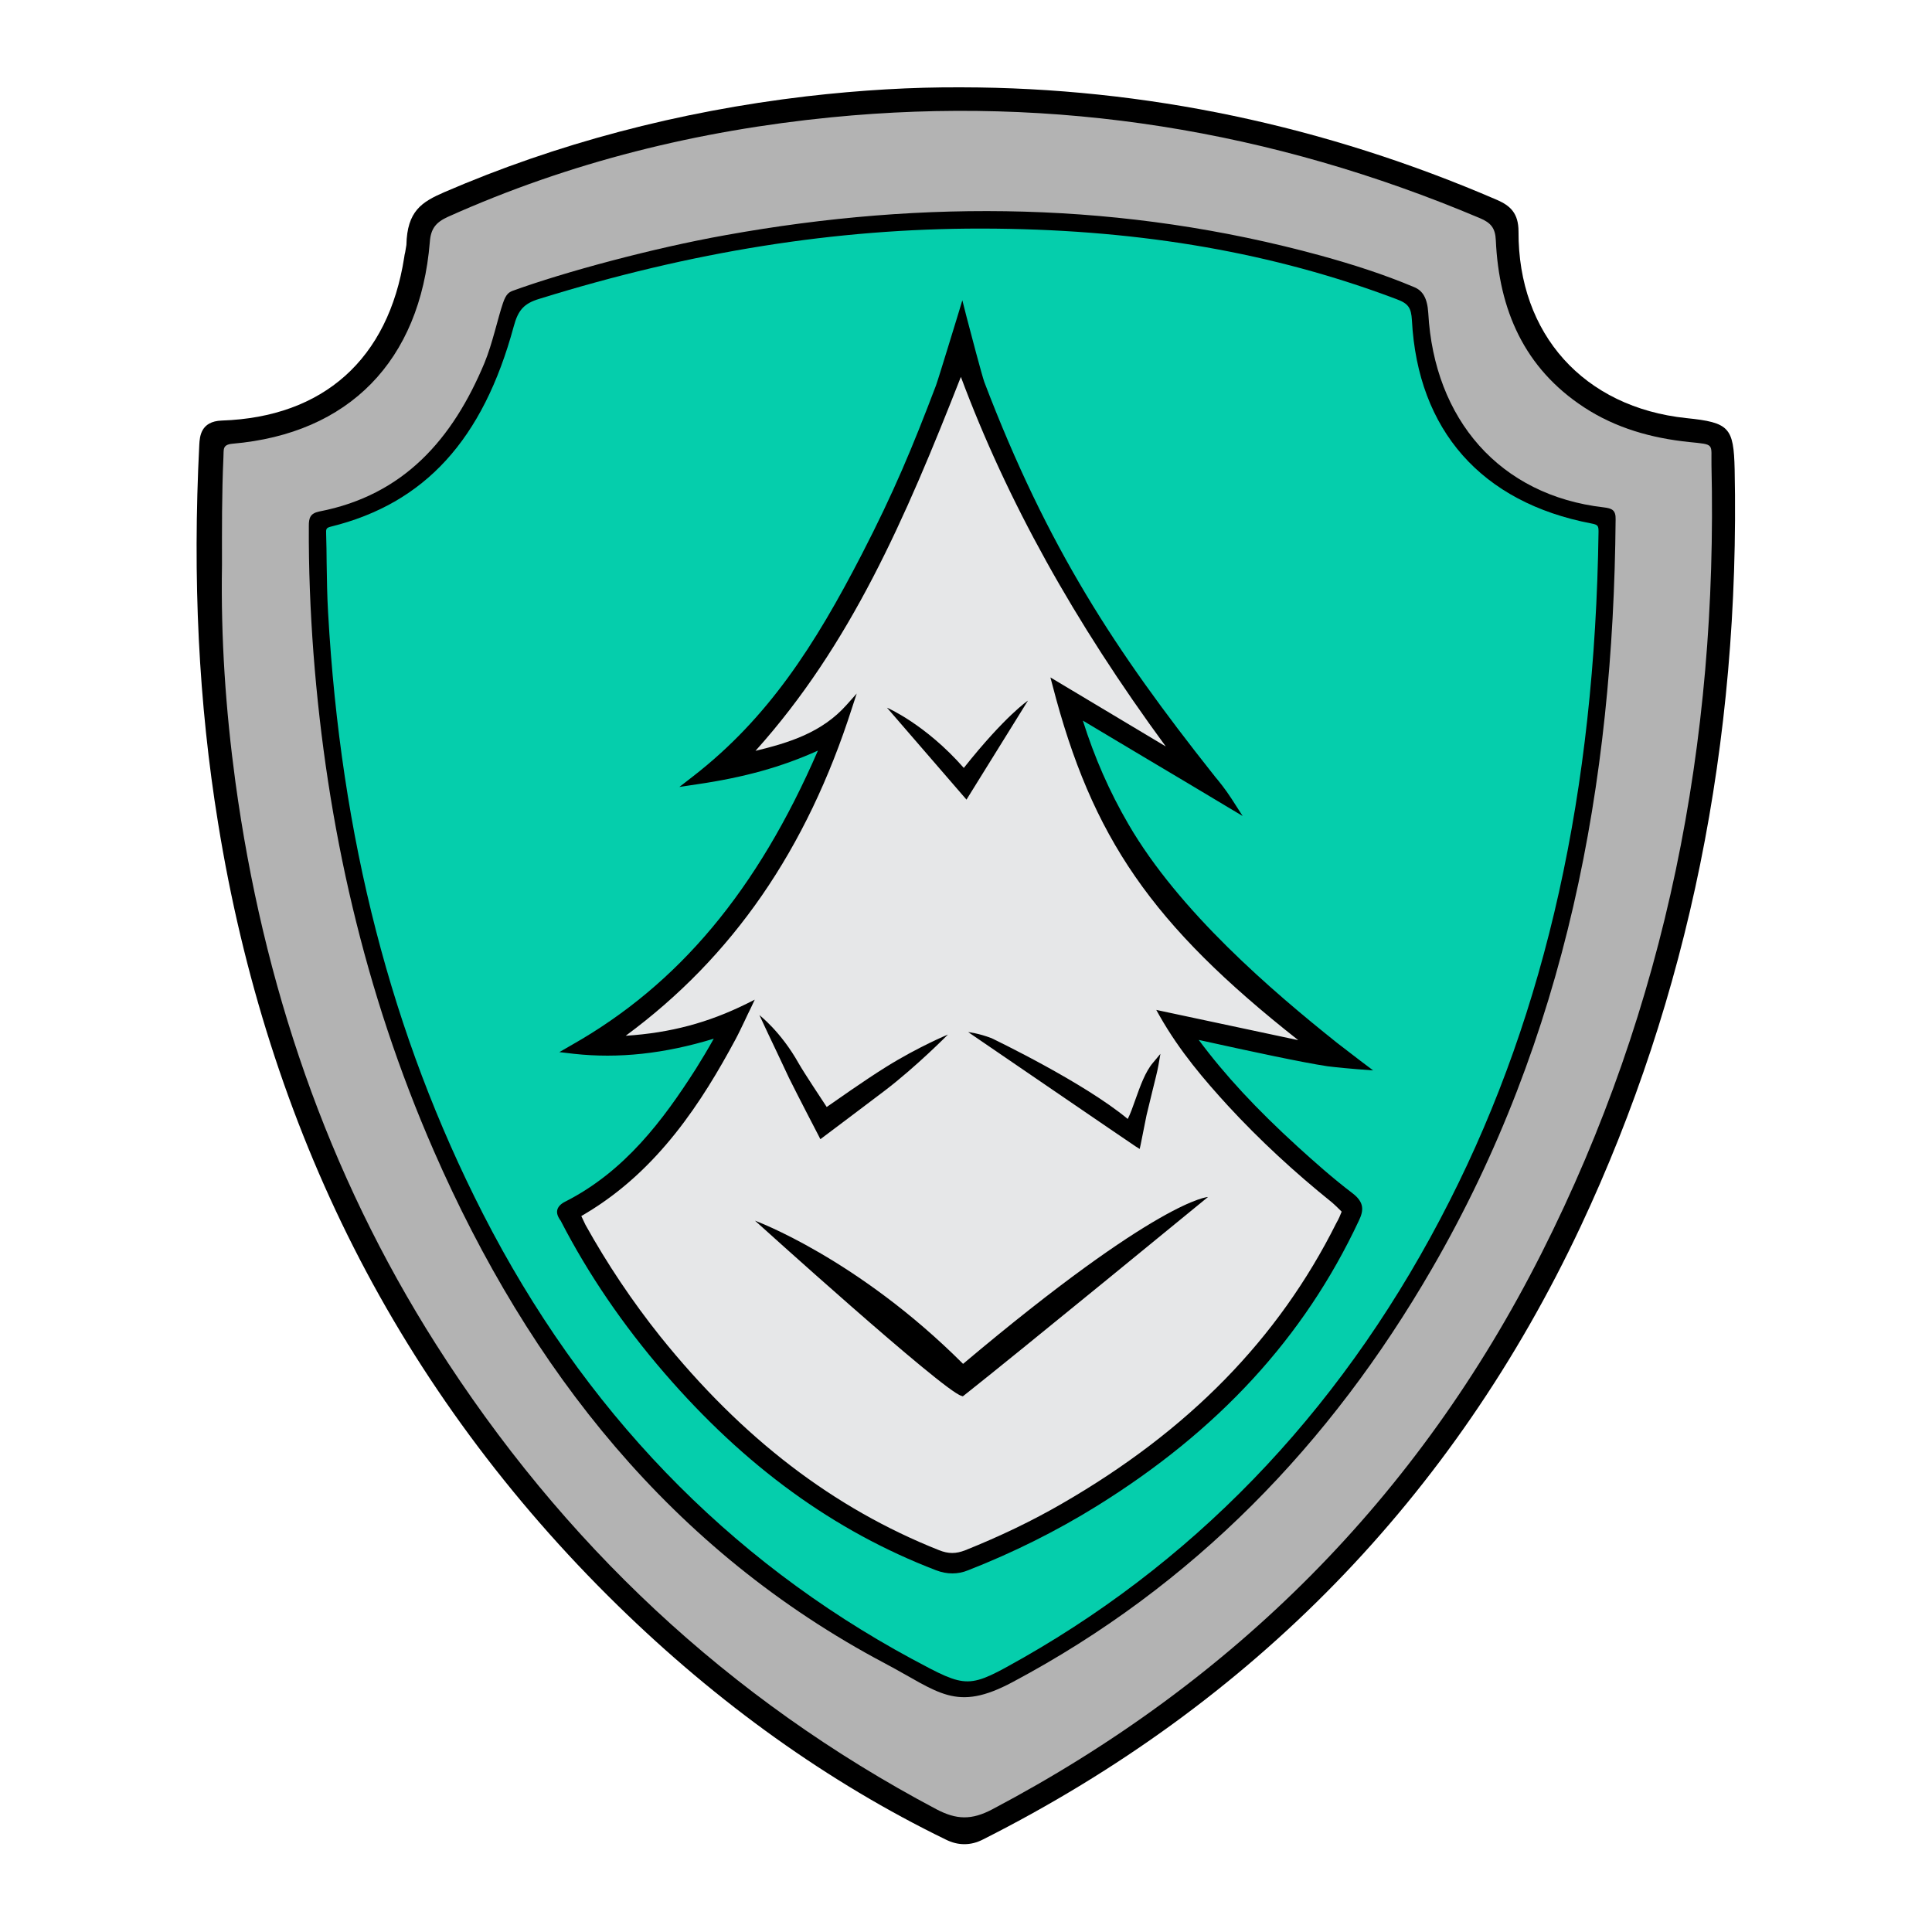 <?xml version="1.0" encoding="utf-8"?>
<!-- Generator: Adobe Illustrator 21.1.0, SVG Export Plug-In . SVG Version: 6.00 Build 0)  -->
<svg version="1.0" id="Warstwa_1" xmlns="http://www.w3.org/2000/svg" xmlns:xlink="http://www.w3.org/1999/xlink" x="0px" y="0px"
	 viewBox="0 0 792 792" enable-background="new 0 0 792 792" xml:space="preserve">
<g>
	<path d="M648,502.7C595.8,613.8,513.4,698.3,403.1,754c-2.7,1.4-5.2,2-7.8,2c-2.5,0-5-0.6-7.6-1.9c-48.1-23.4-93.3-55.7-134.5-96
		c-44.6-43.6-81-93-108.3-146.9c-26.7-52.7-45.4-111.2-55.5-173.8c-8-49.2-10.5-100-7.7-155.2c0.2-3.1,0.5-9.5,9.2-9.8
		c41.7-1.4,68.3-25.2,74.8-66.9c0.1-0.7,0.2-1.4,0.4-2.1c0.2-1.1,0.4-2.4,0.5-3c0.3-13.9,6.3-17.6,15.5-21.6
		c46-19.9,95.9-33.1,148.4-39.3c22.5-2.6,43.3-3.8,63.6-3.7c75.2,0.1,149.1,15.7,219.7,46.2c5.2,2.3,8.7,5.3,8.7,12.9
		c-0.2,42.1,26.8,72.1,68.8,76.5c17.6,1.8,19.4,3.8,19.8,21C713.4,304.5,692.1,408.8,648,502.7z"/>
	<path fill="#B3B3B3" d="M631.9,513.8c51.3-101.5,72.3-209.8,69.7-323c-0.2-9.1,1.6-8.5-9.2-9.6c-15.4-1.6-30-5.7-43-14.2
		c-24.6-16.1-34.9-40-36.2-68.4c-0.2-5.2-2.1-7.3-6.6-9.2c-85.2-36-173.8-50.4-265.9-41.3c-54.5,5.4-107,18.3-157.1,40.8
		c-4.8,2.2-7,4.7-7.4,10.3c-4,48.8-33.2,78.6-80.9,82.7c-4.3,0.4-3.5,2.5-3.7,5.4c-0.7,15.4-0.6,29.7-0.6,44.5
		c-0.5,29.7,1.5,59.2,5.5,88.7c11.3,82.6,37.4,160.1,82.3,230.7c51.7,81.3,119.7,145.3,205.1,190.5c8.2,4.3,14.4,4.5,22.9,0
		C505.9,689.4,581.4,613.8,631.9,513.8z M362.8,681.9c-87.3-46.2-145.8-120.4-185-210.2c-28.4-65-43.9-133.3-49.3-203.9
		c-1.3-17.4-2-34.8-1.9-52.2c0-3.2,0.5-5.1,4.2-5.9c34.8-6.7,54.8-29.8,67.8-60.9c3.3-8,5.5-18.5,7.6-24.6c1.3-3.8,2.5-4.4,4-5
		c21.2-7.7,57.5-17.5,87.2-22.8c82-14.8,163.4-13.7,244.1,8.4c13,3.6,25.6,7.6,38.2,12.9c3.4,1.4,5.4,4.3,5.8,10.6
		c2.4,43.5,29.2,74.8,72,79.7c3.3,0.4,4.9,1.1,4.8,4.9C661.4,321.4,642,425.2,587,520.1c-41.7,72.1-97.8,130-171.8,169.4
		C391.7,702.1,384.9,693.6,362.8,681.9z"/>
	<path fill="#E6E7E8" d="M550,496.7c-0.9-0.9-2.6-2.6-4-3.8c-15.3-12.3-29.7-25.6-42.6-39.6c-9.6-10.5-19.7-22.2-28-36.8l-1.4-2.5
		l2.8,0.6c14.5,3.1,42.2,9,55.4,11.8c-60-47.3-84.6-82.9-100.8-145.7l-0.8-3l47.3,28.3c-37.6-51.2-65.1-100.8-84-151.5
		c-22.8,58.1-45.2,109.9-84.2,153.3c13.6-3.3,27.2-7.4,37.4-18.9l4.1-4.6l-1.9,5.8c-18.6,58.2-49,102.2-92.8,134.5
		c18.5-1.2,33.9-5.4,49.5-13.1l3.4-1.7l-1.6,3.4c-0.9,1.8-1.7,3.5-2.4,5c-1.4,2.9-2.6,5.5-3.9,7.9c-13.6,25.3-31.6,53.6-61.5,71.4
		c-0.6,0.4-1.2,0.7-1.7,1c0.5,1.1,1.3,2.8,1.7,3.6c8.9,16,19.2,31.4,30.7,45.8c33.6,41.8,71,70.4,114.3,87.6c3.8,1.5,6.9,1.5,10.7,0
		c14-5.6,27.4-12,39.8-19.2c51.8-29.9,88.6-67.5,112.3-114.9C548.7,499.9,549.6,497.8,550,496.7z M462.3,458.7
		c1.1-2.1,2.1-5,3.2-8.1c1.9-5.3,4-11.3,7.2-15l3-3.6l-0.8,4.6c-0.4,2.4-1.4,6.2-2.4,10.3c-0.9,3.6-1.8,7.3-2.5,10.3
		c-0.5,2.5-2.4,12-2.4,12l-0.4,1.8l-1.6-1c-1.3-0.8-63.4-43.3-68.7-46.9c0,0,4.1,0.4,9.6,2.5C408.1,426.4,444.2,443.7,462.3,458.7z
		 M395.1,314.8c17-21.4,26.3-27.6,26.3-27.6l-25.2,40.6l-32.6-37.7C363.6,290.1,379.3,296.8,395.1,314.8z M327.4,435.9
		c2.4,4.2,9.3,14.5,11.5,17.9c3.5-2.4,15-10.6,24.3-16.4c13.3-8.3,25.4-13.3,25.4-13.3s-12.8,13-25.9,23
		c-3.5,2.7-26.4,19.9-26.4,19.9l-0.7-1.4c-0.1-0.2-8.7-16.7-12.1-23.6c-1.7-3.6-8.5-18.1-8.6-18.2l-3.6-7.7
		C311.3,416.2,320,422.7,327.4,435.9z M395.6,571.7l-0.9,0.7l-0.6-0.2c-7.6-2.1-84.6-71.8-84.6-71.8s42,15.4,85.3,58.7
		c80.5-67.8,100.4-68.4,100.4-68.4S417.4,554.5,395.6,571.7z"/>
	<path fill="#05CEAC" d="M594.3,492.2c39.6-78.1,59.5-167.8,61-274.2c0-2.4-0.2-2.9-2.9-3.4c-45.1-8.6-71.2-38.2-73.6-83.3
		c-0.3-5.2-1.5-6.9-6.4-8.7c-3.6-1.3-3.6-1.3-5.4-2c-49.7-18-103.5-26.8-164.5-26.9c-0.2,0-0.5,0-0.7,0
		c-59.1,0-118.2,9.4-180.7,28.8c-6.3,1.9-8.7,4.6-10.5,11.3c-12.6,46.5-36.5,72.6-75,82.1c-1.9,0.5-2,0.9-1.9,3.1
		c0.1,3.9,0.2,7.8,0.2,11.7c0.1,6.7,0.2,13.7,0.6,20.5c5.2,92.4,26,173,63.5,246.4c41,80.2,100.1,141.6,175.9,182.5
		c22.9,12.3,22.9,12.3,45.7-0.6C494,637,552.9,574,594.3,492.2z M449.6,617.4c-16.6,10.3-34.3,19.1-52.7,26.3
		c-2.2,0.9-4.3,1.3-6.5,1.3c-2.2,0-4.3-0.4-6.7-1.3c-41.9-16.1-78.3-42.6-111.3-80.8c-17.1-19.8-31.3-40.7-42.3-62
		c-0.1-0.3-0.3-0.6-0.5-0.8c-0.7-1.1-1.6-2.6-1.1-4.3c0.4-1.2,1.3-2.2,3-3.1c24.6-12.4,40.4-33.6,53.8-54.6c1.9-3,5.2-8.5,7.3-12.3
		c-20.3,6.2-39.1,8.2-57.3,6.2l-6-0.7l5.2-3c43.7-24.8,75.9-63.2,100.8-120.6c-14.8,6.7-30.3,11-49.5,13.8l-7.3,1.1l5.8-4.5
		c30.6-23.8,49.7-53.5,69-90.9c13.1-25.4,20.8-43.9,30.4-69.2c1.2-3.3,8.7-28.1,8.8-28.3l2-6.6l1.7,6.7c1.7,6.6,6.4,24.3,7.3,26.8
		c26,68.2,54,110.5,93.5,160.4c0.3,0.4,0.7,0.8,1.1,1.4c1.7,2,4.2,5.1,6.8,9.1l4.5,7l-7.2-4.3c-10.3-6.2-20.9-12.5-31.5-18.8
		c-9-5.4-18-10.7-26.8-16c4.8,15.2,10.9,29.1,18.7,42.5c20.8,35.8,58.8,68.3,85.5,89.6c2.3,1.8,9.4,7.2,9.5,7.3l5.3,4l-6.6-0.5
		c-0.4,0-9.1-0.8-12.1-1.2c-10.1-1.5-32.8-6.4-46.4-9.4c-2.3-0.5-4.6-1-6.4-1.4c10.8,14.5,23.5,28.2,40.6,43.8
		c6.5,5.9,14.2,12.8,22.5,19.1c4.8,3.7,4.6,7,2.5,11.3C534.6,548.3,499.4,586.5,449.6,617.4z"/>
</g>
</svg>

